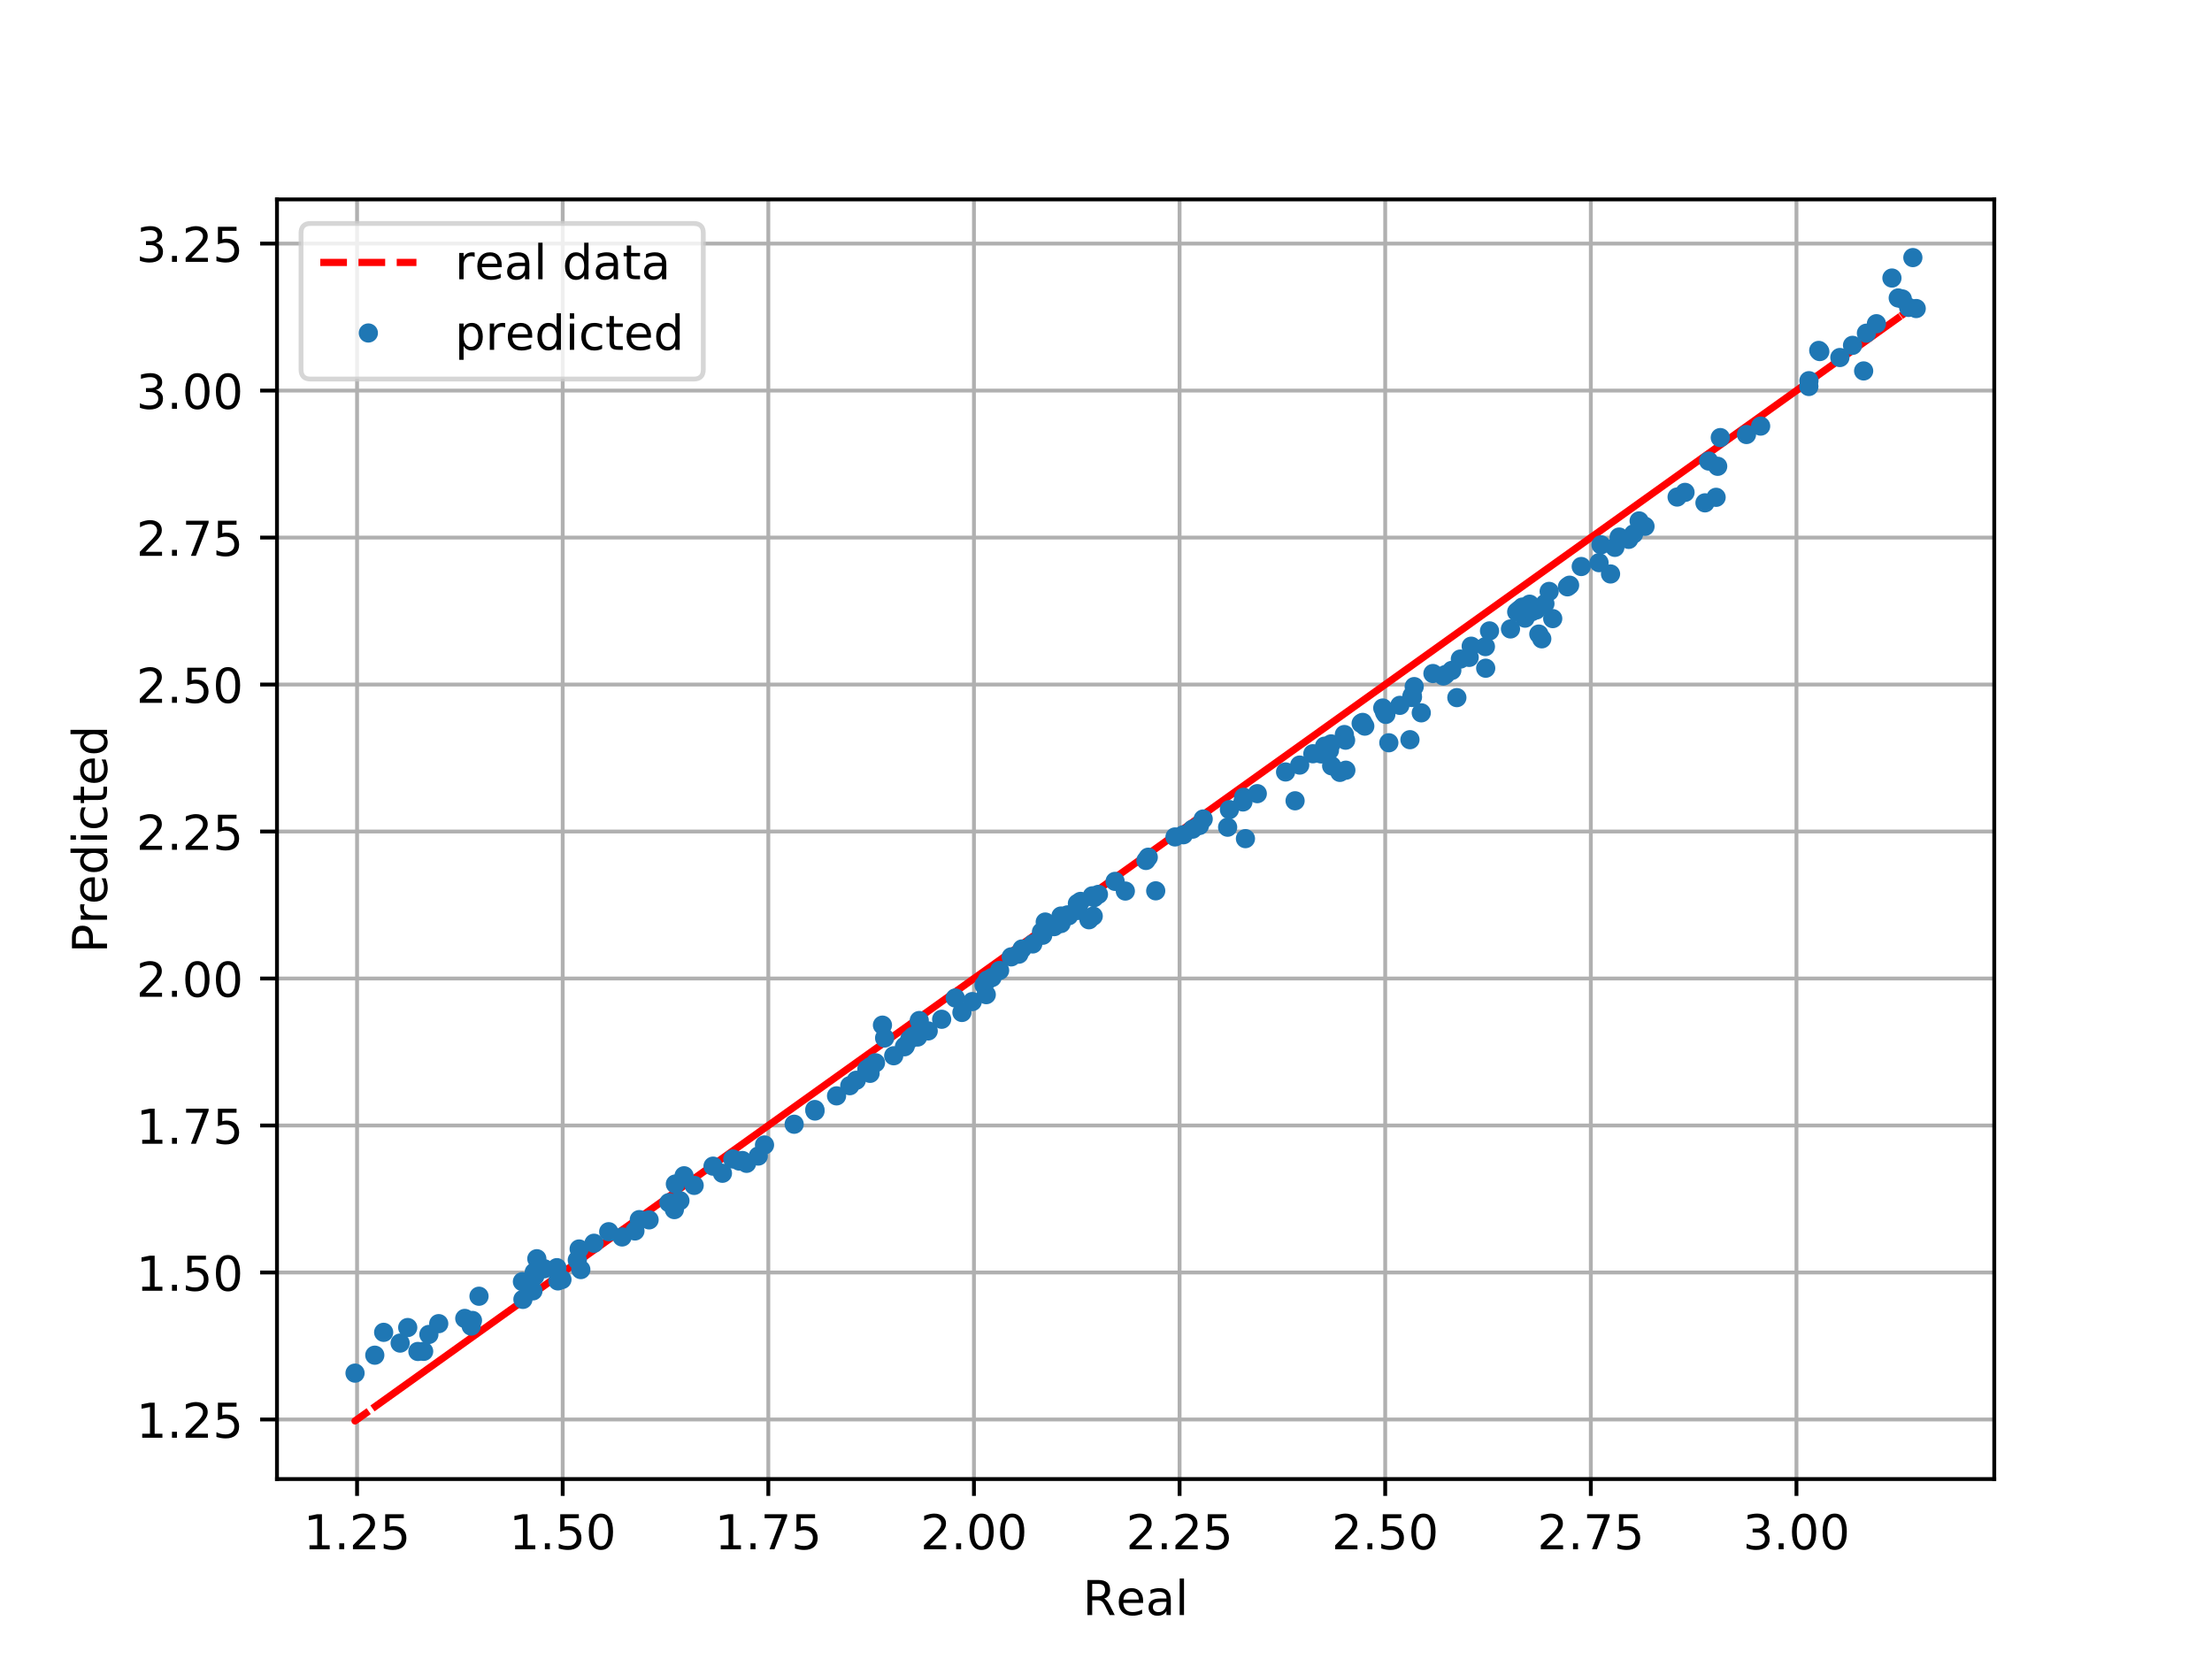 <?xml version="1.0" encoding="utf-8" standalone="no"?>
<!DOCTYPE svg PUBLIC "-//W3C//DTD SVG 1.1//EN"
  "http://www.w3.org/Graphics/SVG/1.1/DTD/svg11.dtd">
<!-- Created with matplotlib (http://matplotlib.org/) -->
<svg height="345pt" version="1.1" viewBox="0 0 460 345" width="460pt" xmlns="http://www.w3.org/2000/svg" xmlns:xlink="http://www.w3.org/1999/xlink">
 <defs>
  <style type="text/css">
*{stroke-linecap:butt;stroke-linejoin:round;}
  </style>
 </defs>
 <g id="figure_1">
  <g id="patch_1">
   <path d="M 0 345.6 
L 460.8 345.6 
L 460.8 0 
L 0 0 
z
" style="fill:#ffffff;"/>
  </g>
  <g id="axes_1">
   <g id="patch_2">
    <path d="M 57.6 307.584 
L 414.72 307.584 
L 414.72 41.472 
L 57.6 41.472 
z
" style="fill:#ffffff;"/>
   </g>
   <g id="matplotlib.axis_1">
    <g id="xtick_1">
     <g id="line2d_1">
      <path clip-path="url(#pe4571aba2c)" d="M 74.254 307.584 
L 74.254 41.472 
" style="fill:none;stroke:#b0b0b0;stroke-linecap:square;stroke-width:0.8;"/>
     </g>
     <g id="line2d_2">
      <defs>
       <path d="M 0 0 
L 0 3.5 
" id="m3b3dcfed5b" style="stroke:#000000;stroke-width:0.8;"/>
      </defs>
      <g>
       <use style="stroke:#000000;stroke-width:0.8;" x="74.254" xlink:href="#m3b3dcfed5b" y="307.584"/>
      </g>
     </g>
     <g id="text_1">
      <!-- 1.25 -->
      <defs>
       <path d="M 12.406 8.297 
L 28.516 8.297 
L 28.516 63.922 
L 10.984 60.406 
L 10.984 69.391 
L 28.422 72.906 
L 38.281 72.906 
L 38.281 8.297 
L 54.391 8.297 
L 54.391 0 
L 12.406 0 
z
" id="DejaVuSans-31"/>
       <path d="M 10.688 12.406 
L 21 12.406 
L 21 0 
L 10.688 0 
z
" id="DejaVuSans-2e"/>
       <path d="M 19.188 8.297 
L 53.609 8.297 
L 53.609 0 
L 7.328 0 
L 7.328 8.297 
Q 12.938 14.109 22.625 23.891 
Q 32.328 33.688 34.812 36.531 
Q 39.547 41.844 41.422 45.531 
Q 43.312 49.219 43.312 52.781 
Q 43.312 58.594 39.234 62.25 
Q 35.156 65.922 28.609 65.922 
Q 23.969 65.922 18.812 64.312 
Q 13.672 62.703 7.812 59.422 
L 7.812 69.391 
Q 13.766 71.781 18.938 73 
Q 24.125 74.219 28.422 74.219 
Q 39.75 74.219 46.484 68.547 
Q 53.219 62.891 53.219 53.422 
Q 53.219 48.922 51.531 44.891 
Q 49.859 40.875 45.406 35.406 
Q 44.188 33.984 37.641 27.219 
Q 31.109 20.453 19.188 8.297 
z
" id="DejaVuSans-32"/>
       <path d="M 10.797 72.906 
L 49.516 72.906 
L 49.516 64.594 
L 19.828 64.594 
L 19.828 46.734 
Q 21.969 47.469 24.109 47.828 
Q 26.266 48.188 28.422 48.188 
Q 40.625 48.188 47.75 41.5 
Q 54.891 34.812 54.891 23.391 
Q 54.891 11.625 47.562 5.094 
Q 40.234 -1.422 26.906 -1.422 
Q 22.312 -1.422 17.547 -0.641 
Q 12.797 0.141 7.719 1.703 
L 7.719 11.625 
Q 12.109 9.234 16.797 8.062 
Q 21.484 6.891 26.703 6.891 
Q 35.156 6.891 40.078 11.328 
Q 45.016 15.766 45.016 23.391 
Q 45.016 31 40.078 35.438 
Q 35.156 39.891 26.703 39.891 
Q 22.75 39.891 18.812 39.016 
Q 14.891 38.141 10.797 36.281 
z
" id="DejaVuSans-35"/>
      </defs>
      <g transform="translate(63.122 322.182)scale(0.1 -0.1)">
       <use xlink:href="#DejaVuSans-31"/>
       <use x="63.623" xlink:href="#DejaVuSans-2e"/>
       <use x="95.41" xlink:href="#DejaVuSans-32"/>
       <use x="159.033" xlink:href="#DejaVuSans-35"/>
      </g>
     </g>
    </g>
    <g id="xtick_2">
     <g id="line2d_3">
      <path clip-path="url(#pe4571aba2c)" d="M 117.016 307.584 
L 117.016 41.472 
" style="fill:none;stroke:#b0b0b0;stroke-linecap:square;stroke-width:0.8;"/>
     </g>
     <g id="line2d_4">
      <g>
       <use style="stroke:#000000;stroke-width:0.8;" x="117.016" xlink:href="#m3b3dcfed5b" y="307.584"/>
      </g>
     </g>
     <g id="text_2">
      <!-- 1.50 -->
      <defs>
       <path d="M 31.781 66.406 
Q 24.172 66.406 20.328 58.906 
Q 16.5 51.422 16.5 36.375 
Q 16.5 21.391 20.328 13.891 
Q 24.172 6.391 31.781 6.391 
Q 39.453 6.391 43.281 13.891 
Q 47.125 21.391 47.125 36.375 
Q 47.125 51.422 43.281 58.906 
Q 39.453 66.406 31.781 66.406 
z
M 31.781 74.219 
Q 44.047 74.219 50.516 64.516 
Q 56.984 54.828 56.984 36.375 
Q 56.984 17.969 50.516 8.266 
Q 44.047 -1.422 31.781 -1.422 
Q 19.531 -1.422 13.062 8.266 
Q 6.594 17.969 6.594 36.375 
Q 6.594 54.828 13.062 64.516 
Q 19.531 74.219 31.781 74.219 
z
" id="DejaVuSans-30"/>
      </defs>
      <g transform="translate(105.883 322.182)scale(0.1 -0.1)">
       <use xlink:href="#DejaVuSans-31"/>
       <use x="63.623" xlink:href="#DejaVuSans-2e"/>
       <use x="95.41" xlink:href="#DejaVuSans-35"/>
       <use x="159.033" xlink:href="#DejaVuSans-30"/>
      </g>
     </g>
    </g>
    <g id="xtick_3">
     <g id="line2d_5">
      <path clip-path="url(#pe4571aba2c)" d="M 159.778 307.584 
L 159.778 41.472 
" style="fill:none;stroke:#b0b0b0;stroke-linecap:square;stroke-width:0.8;"/>
     </g>
     <g id="line2d_6">
      <g>
       <use style="stroke:#000000;stroke-width:0.8;" x="159.778" xlink:href="#m3b3dcfed5b" y="307.584"/>
      </g>
     </g>
     <g id="text_3">
      <!-- 1.75 -->
      <defs>
       <path d="M 8.203 72.906 
L 55.078 72.906 
L 55.078 68.703 
L 28.609 0 
L 18.312 0 
L 43.219 64.594 
L 8.203 64.594 
z
" id="DejaVuSans-37"/>
      </defs>
      <g transform="translate(148.645 322.182)scale(0.1 -0.1)">
       <use xlink:href="#DejaVuSans-31"/>
       <use x="63.623" xlink:href="#DejaVuSans-2e"/>
       <use x="95.41" xlink:href="#DejaVuSans-37"/>
       <use x="159.033" xlink:href="#DejaVuSans-35"/>
      </g>
     </g>
    </g>
    <g id="xtick_4">
     <g id="line2d_7">
      <path clip-path="url(#pe4571aba2c)" d="M 202.539 307.584 
L 202.539 41.472 
" style="fill:none;stroke:#b0b0b0;stroke-linecap:square;stroke-width:0.8;"/>
     </g>
     <g id="line2d_8">
      <g>
       <use style="stroke:#000000;stroke-width:0.8;" x="202.539" xlink:href="#m3b3dcfed5b" y="307.584"/>
      </g>
     </g>
     <g id="text_4">
      <!-- 2.00 -->
      <g transform="translate(191.406 322.182)scale(0.1 -0.1)">
       <use xlink:href="#DejaVuSans-32"/>
       <use x="63.623" xlink:href="#DejaVuSans-2e"/>
       <use x="95.41" xlink:href="#DejaVuSans-30"/>
       <use x="159.033" xlink:href="#DejaVuSans-30"/>
      </g>
     </g>
    </g>
    <g id="xtick_5">
     <g id="line2d_9">
      <path clip-path="url(#pe4571aba2c)" d="M 245.301 307.584 
L 245.301 41.472 
" style="fill:none;stroke:#b0b0b0;stroke-linecap:square;stroke-width:0.8;"/>
     </g>
     <g id="line2d_10">
      <g>
       <use style="stroke:#000000;stroke-width:0.8;" x="245.301" xlink:href="#m3b3dcfed5b" y="307.584"/>
      </g>
     </g>
     <g id="text_5">
      <!-- 2.25 -->
      <g transform="translate(234.168 322.182)scale(0.1 -0.1)">
       <use xlink:href="#DejaVuSans-32"/>
       <use x="63.623" xlink:href="#DejaVuSans-2e"/>
       <use x="95.41" xlink:href="#DejaVuSans-32"/>
       <use x="159.033" xlink:href="#DejaVuSans-35"/>
      </g>
     </g>
    </g>
    <g id="xtick_6">
     <g id="line2d_11">
      <path clip-path="url(#pe4571aba2c)" d="M 288.063 307.584 
L 288.063 41.472 
" style="fill:none;stroke:#b0b0b0;stroke-linecap:square;stroke-width:0.8;"/>
     </g>
     <g id="line2d_12">
      <g>
       <use style="stroke:#000000;stroke-width:0.8;" x="288.063" xlink:href="#m3b3dcfed5b" y="307.584"/>
      </g>
     </g>
     <g id="text_6">
      <!-- 2.50 -->
      <g transform="translate(276.93 322.182)scale(0.1 -0.1)">
       <use xlink:href="#DejaVuSans-32"/>
       <use x="63.623" xlink:href="#DejaVuSans-2e"/>
       <use x="95.41" xlink:href="#DejaVuSans-35"/>
       <use x="159.033" xlink:href="#DejaVuSans-30"/>
      </g>
     </g>
    </g>
    <g id="xtick_7">
     <g id="line2d_13">
      <path clip-path="url(#pe4571aba2c)" d="M 330.824 307.584 
L 330.824 41.472 
" style="fill:none;stroke:#b0b0b0;stroke-linecap:square;stroke-width:0.8;"/>
     </g>
     <g id="line2d_14">
      <g>
       <use style="stroke:#000000;stroke-width:0.8;" x="330.824" xlink:href="#m3b3dcfed5b" y="307.584"/>
      </g>
     </g>
     <g id="text_7">
      <!-- 2.75 -->
      <g transform="translate(319.691 322.182)scale(0.1 -0.1)">
       <use xlink:href="#DejaVuSans-32"/>
       <use x="63.623" xlink:href="#DejaVuSans-2e"/>
       <use x="95.41" xlink:href="#DejaVuSans-37"/>
       <use x="159.033" xlink:href="#DejaVuSans-35"/>
      </g>
     </g>
    </g>
    <g id="xtick_8">
     <g id="line2d_15">
      <path clip-path="url(#pe4571aba2c)" d="M 373.586 307.584 
L 373.586 41.472 
" style="fill:none;stroke:#b0b0b0;stroke-linecap:square;stroke-width:0.8;"/>
     </g>
     <g id="line2d_16">
      <g>
       <use style="stroke:#000000;stroke-width:0.8;" x="373.586" xlink:href="#m3b3dcfed5b" y="307.584"/>
      </g>
     </g>
     <g id="text_8">
      <!-- 3.00 -->
      <defs>
       <path d="M 40.578 39.312 
Q 47.656 37.797 51.625 33 
Q 55.609 28.219 55.609 21.188 
Q 55.609 10.406 48.188 4.484 
Q 40.766 -1.422 27.094 -1.422 
Q 22.516 -1.422 17.656 -0.516 
Q 12.797 0.391 7.625 2.203 
L 7.625 11.719 
Q 11.719 9.328 16.594 8.109 
Q 21.484 6.891 26.812 6.891 
Q 36.078 6.891 40.938 10.547 
Q 45.797 14.203 45.797 21.188 
Q 45.797 27.641 41.281 31.266 
Q 36.766 34.906 28.719 34.906 
L 20.219 34.906 
L 20.219 43.016 
L 29.109 43.016 
Q 36.375 43.016 40.234 45.922 
Q 44.094 48.828 44.094 54.297 
Q 44.094 59.906 40.109 62.906 
Q 36.141 65.922 28.719 65.922 
Q 24.656 65.922 20.016 65.031 
Q 15.375 64.156 9.812 62.312 
L 9.812 71.094 
Q 15.438 72.656 20.344 73.438 
Q 25.25 74.219 29.594 74.219 
Q 40.828 74.219 47.359 69.109 
Q 53.906 64.016 53.906 55.328 
Q 53.906 49.266 50.438 45.094 
Q 46.969 40.922 40.578 39.312 
z
" id="DejaVuSans-33"/>
      </defs>
      <g transform="translate(362.453 322.182)scale(0.1 -0.1)">
       <use xlink:href="#DejaVuSans-33"/>
       <use x="63.623" xlink:href="#DejaVuSans-2e"/>
       <use x="95.41" xlink:href="#DejaVuSans-30"/>
       <use x="159.033" xlink:href="#DejaVuSans-30"/>
      </g>
     </g>
    </g>
    <g id="text_9">
     <!-- Real -->
     <defs>
      <path d="M 44.391 34.188 
Q 47.562 33.109 50.562 29.594 
Q 53.562 26.078 56.594 19.922 
L 66.609 0 
L 56 0 
L 46.688 18.703 
Q 43.062 26.031 39.672 28.422 
Q 36.281 30.812 30.422 30.812 
L 19.672 30.812 
L 19.672 0 
L 9.812 0 
L 9.812 72.906 
L 32.078 72.906 
Q 44.578 72.906 50.734 67.672 
Q 56.891 62.453 56.891 51.906 
Q 56.891 45.016 53.688 40.469 
Q 50.484 35.938 44.391 34.188 
z
M 19.672 64.797 
L 19.672 38.922 
L 32.078 38.922 
Q 39.203 38.922 42.844 42.219 
Q 46.484 45.516 46.484 51.906 
Q 46.484 58.297 42.844 61.547 
Q 39.203 64.797 32.078 64.797 
z
" id="DejaVuSans-52"/>
      <path d="M 56.203 29.594 
L 56.203 25.203 
L 14.891 25.203 
Q 15.484 15.922 20.484 11.062 
Q 25.484 6.203 34.422 6.203 
Q 39.594 6.203 44.453 7.469 
Q 49.312 8.734 54.109 11.281 
L 54.109 2.781 
Q 49.266 0.734 44.188 -0.344 
Q 39.109 -1.422 33.891 -1.422 
Q 20.797 -1.422 13.156 6.188 
Q 5.516 13.812 5.516 26.812 
Q 5.516 40.234 12.766 48.109 
Q 20.016 56 32.328 56 
Q 43.359 56 49.781 48.891 
Q 56.203 41.797 56.203 29.594 
z
M 47.219 32.234 
Q 47.125 39.594 43.094 43.984 
Q 39.062 48.391 32.422 48.391 
Q 24.906 48.391 20.391 44.141 
Q 15.875 39.891 15.188 32.172 
z
" id="DejaVuSans-65"/>
      <path d="M 34.281 27.484 
Q 23.391 27.484 19.188 25 
Q 14.984 22.516 14.984 16.5 
Q 14.984 11.719 18.141 8.906 
Q 21.297 6.109 26.703 6.109 
Q 34.188 6.109 38.703 11.406 
Q 43.219 16.703 43.219 25.484 
L 43.219 27.484 
z
M 52.203 31.203 
L 52.203 0 
L 43.219 0 
L 43.219 8.297 
Q 40.141 3.328 35.547 0.953 
Q 30.953 -1.422 24.312 -1.422 
Q 15.922 -1.422 10.953 3.297 
Q 6 8.016 6 15.922 
Q 6 25.141 12.172 29.828 
Q 18.359 34.516 30.609 34.516 
L 43.219 34.516 
L 43.219 35.406 
Q 43.219 41.609 39.141 45 
Q 35.062 48.391 27.688 48.391 
Q 23 48.391 18.547 47.266 
Q 14.109 46.141 10.016 43.891 
L 10.016 52.203 
Q 14.938 54.109 19.578 55.047 
Q 24.219 56 28.609 56 
Q 40.484 56 46.344 49.844 
Q 52.203 43.703 52.203 31.203 
z
" id="DejaVuSans-61"/>
      <path d="M 9.422 75.984 
L 18.406 75.984 
L 18.406 0 
L 9.422 0 
z
" id="DejaVuSans-6c"/>
     </defs>
     <g transform="translate(225.159 335.861)scale(0.1 -0.1)">
      <use xlink:href="#DejaVuSans-52"/>
      <use x="69.42" xlink:href="#DejaVuSans-65"/>
      <use x="130.943" xlink:href="#DejaVuSans-61"/>
      <use x="192.223" xlink:href="#DejaVuSans-6c"/>
     </g>
    </g>
   </g>
   <g id="matplotlib.axis_2">
    <g id="ytick_1">
     <g id="line2d_17">
      <path clip-path="url(#pe4571aba2c)" d="M 57.6 295.187 
L 414.72 295.187 
" style="fill:none;stroke:#b0b0b0;stroke-linecap:square;stroke-width:0.8;"/>
     </g>
     <g id="line2d_18">
      <defs>
       <path d="M 0 0 
L -3.5 0 
" id="m10f43bca03" style="stroke:#000000;stroke-width:0.8;"/>
      </defs>
      <g>
       <use style="stroke:#000000;stroke-width:0.8;" x="57.6" xlink:href="#m10f43bca03" y="295.187"/>
      </g>
     </g>
     <g id="text_10">
      <!-- 1.25 -->
      <g transform="translate(28.334 298.986)scale(0.1 -0.1)">
       <use xlink:href="#DejaVuSans-31"/>
       <use x="63.623" xlink:href="#DejaVuSans-2e"/>
       <use x="95.41" xlink:href="#DejaVuSans-32"/>
       <use x="159.033" xlink:href="#DejaVuSans-35"/>
      </g>
     </g>
    </g>
    <g id="ytick_2">
     <g id="line2d_19">
      <path clip-path="url(#pe4571aba2c)" d="M 57.6 264.62 
L 414.72 264.62 
" style="fill:none;stroke:#b0b0b0;stroke-linecap:square;stroke-width:0.8;"/>
     </g>
     <g id="line2d_20">
      <g>
       <use style="stroke:#000000;stroke-width:0.8;" x="57.6" xlink:href="#m10f43bca03" y="264.62"/>
      </g>
     </g>
     <g id="text_11">
      <!-- 1.50 -->
      <g transform="translate(28.334 268.419)scale(0.1 -0.1)">
       <use xlink:href="#DejaVuSans-31"/>
       <use x="63.623" xlink:href="#DejaVuSans-2e"/>
       <use x="95.41" xlink:href="#DejaVuSans-35"/>
       <use x="159.033" xlink:href="#DejaVuSans-30"/>
      </g>
     </g>
    </g>
    <g id="ytick_3">
     <g id="line2d_21">
      <path clip-path="url(#pe4571aba2c)" d="M 57.6 234.054 
L 414.72 234.054 
" style="fill:none;stroke:#b0b0b0;stroke-linecap:square;stroke-width:0.8;"/>
     </g>
     <g id="line2d_22">
      <g>
       <use style="stroke:#000000;stroke-width:0.8;" x="57.6" xlink:href="#m10f43bca03" y="234.054"/>
      </g>
     </g>
     <g id="text_12">
      <!-- 1.75 -->
      <g transform="translate(28.334 237.853)scale(0.1 -0.1)">
       <use xlink:href="#DejaVuSans-31"/>
       <use x="63.623" xlink:href="#DejaVuSans-2e"/>
       <use x="95.41" xlink:href="#DejaVuSans-37"/>
       <use x="159.033" xlink:href="#DejaVuSans-35"/>
      </g>
     </g>
    </g>
    <g id="ytick_4">
     <g id="line2d_23">
      <path clip-path="url(#pe4571aba2c)" d="M 57.6 203.487 
L 414.72 203.487 
" style="fill:none;stroke:#b0b0b0;stroke-linecap:square;stroke-width:0.8;"/>
     </g>
     <g id="line2d_24">
      <g>
       <use style="stroke:#000000;stroke-width:0.8;" x="57.6" xlink:href="#m10f43bca03" y="203.487"/>
      </g>
     </g>
     <g id="text_13">
      <!-- 2.00 -->
      <g transform="translate(28.334 207.286)scale(0.1 -0.1)">
       <use xlink:href="#DejaVuSans-32"/>
       <use x="63.623" xlink:href="#DejaVuSans-2e"/>
       <use x="95.41" xlink:href="#DejaVuSans-30"/>
       <use x="159.033" xlink:href="#DejaVuSans-30"/>
      </g>
     </g>
    </g>
    <g id="ytick_5">
     <g id="line2d_25">
      <path clip-path="url(#pe4571aba2c)" d="M 57.6 172.921 
L 414.72 172.921 
" style="fill:none;stroke:#b0b0b0;stroke-linecap:square;stroke-width:0.8;"/>
     </g>
     <g id="line2d_26">
      <g>
       <use style="stroke:#000000;stroke-width:0.8;" x="57.6" xlink:href="#m10f43bca03" y="172.921"/>
      </g>
     </g>
     <g id="text_14">
      <!-- 2.25 -->
      <g transform="translate(28.334 176.72)scale(0.1 -0.1)">
       <use xlink:href="#DejaVuSans-32"/>
       <use x="63.623" xlink:href="#DejaVuSans-2e"/>
       <use x="95.41" xlink:href="#DejaVuSans-32"/>
       <use x="159.033" xlink:href="#DejaVuSans-35"/>
      </g>
     </g>
    </g>
    <g id="ytick_6">
     <g id="line2d_27">
      <path clip-path="url(#pe4571aba2c)" d="M 57.6 142.354 
L 414.72 142.354 
" style="fill:none;stroke:#b0b0b0;stroke-linecap:square;stroke-width:0.8;"/>
     </g>
     <g id="line2d_28">
      <g>
       <use style="stroke:#000000;stroke-width:0.8;" x="57.6" xlink:href="#m10f43bca03" y="142.354"/>
      </g>
     </g>
     <g id="text_15">
      <!-- 2.50 -->
      <g transform="translate(28.334 146.153)scale(0.1 -0.1)">
       <use xlink:href="#DejaVuSans-32"/>
       <use x="63.623" xlink:href="#DejaVuSans-2e"/>
       <use x="95.41" xlink:href="#DejaVuSans-35"/>
       <use x="159.033" xlink:href="#DejaVuSans-30"/>
      </g>
     </g>
    </g>
    <g id="ytick_7">
     <g id="line2d_29">
      <path clip-path="url(#pe4571aba2c)" d="M 57.6 111.788 
L 414.72 111.788 
" style="fill:none;stroke:#b0b0b0;stroke-linecap:square;stroke-width:0.8;"/>
     </g>
     <g id="line2d_30">
      <g>
       <use style="stroke:#000000;stroke-width:0.8;" x="57.6" xlink:href="#m10f43bca03" y="111.788"/>
      </g>
     </g>
     <g id="text_16">
      <!-- 2.75 -->
      <g transform="translate(28.334 115.587)scale(0.1 -0.1)">
       <use xlink:href="#DejaVuSans-32"/>
       <use x="63.623" xlink:href="#DejaVuSans-2e"/>
       <use x="95.41" xlink:href="#DejaVuSans-37"/>
       <use x="159.033" xlink:href="#DejaVuSans-35"/>
      </g>
     </g>
    </g>
    <g id="ytick_8">
     <g id="line2d_31">
      <path clip-path="url(#pe4571aba2c)" d="M 57.6 81.221 
L 414.72 81.221 
" style="fill:none;stroke:#b0b0b0;stroke-linecap:square;stroke-width:0.8;"/>
     </g>
     <g id="line2d_32">
      <g>
       <use style="stroke:#000000;stroke-width:0.8;" x="57.6" xlink:href="#m10f43bca03" y="81.221"/>
      </g>
     </g>
     <g id="text_17">
      <!-- 3.00 -->
      <g transform="translate(28.334 85.02)scale(0.1 -0.1)">
       <use xlink:href="#DejaVuSans-33"/>
       <use x="63.623" xlink:href="#DejaVuSans-2e"/>
       <use x="95.41" xlink:href="#DejaVuSans-30"/>
       <use x="159.033" xlink:href="#DejaVuSans-30"/>
      </g>
     </g>
    </g>
    <g id="ytick_9">
     <g id="line2d_33">
      <path clip-path="url(#pe4571aba2c)" d="M 57.6 50.654 
L 414.72 50.654 
" style="fill:none;stroke:#b0b0b0;stroke-linecap:square;stroke-width:0.8;"/>
     </g>
     <g id="line2d_34">
      <g>
       <use style="stroke:#000000;stroke-width:0.8;" x="57.6" xlink:href="#m10f43bca03" y="50.654"/>
      </g>
     </g>
     <g id="text_18">
      <!-- 3.25 -->
      <g transform="translate(28.334 54.454)scale(0.1 -0.1)">
       <use xlink:href="#DejaVuSans-33"/>
       <use x="63.623" xlink:href="#DejaVuSans-2e"/>
       <use x="95.41" xlink:href="#DejaVuSans-32"/>
       <use x="159.033" xlink:href="#DejaVuSans-35"/>
      </g>
     </g>
    </g>
    <g id="text_19">
     <!-- Predicted -->
     <defs>
      <path d="M 19.672 64.797 
L 19.672 37.406 
L 32.078 37.406 
Q 38.969 37.406 42.719 40.969 
Q 46.484 44.531 46.484 51.125 
Q 46.484 57.672 42.719 61.234 
Q 38.969 64.797 32.078 64.797 
z
M 9.812 72.906 
L 32.078 72.906 
Q 44.344 72.906 50.609 67.359 
Q 56.891 61.812 56.891 51.125 
Q 56.891 40.328 50.609 34.812 
Q 44.344 29.297 32.078 29.297 
L 19.672 29.297 
L 19.672 0 
L 9.812 0 
z
" id="DejaVuSans-50"/>
      <path d="M 41.109 46.297 
Q 39.594 47.172 37.812 47.578 
Q 36.031 48 33.891 48 
Q 26.266 48 22.188 43.047 
Q 18.109 38.094 18.109 28.812 
L 18.109 0 
L 9.078 0 
L 9.078 54.688 
L 18.109 54.688 
L 18.109 46.188 
Q 20.953 51.172 25.484 53.578 
Q 30.031 56 36.531 56 
Q 37.453 56 38.578 55.875 
Q 39.703 55.766 41.062 55.516 
z
" id="DejaVuSans-72"/>
      <path d="M 45.406 46.391 
L 45.406 75.984 
L 54.391 75.984 
L 54.391 0 
L 45.406 0 
L 45.406 8.203 
Q 42.578 3.328 38.25 0.953 
Q 33.938 -1.422 27.875 -1.422 
Q 17.969 -1.422 11.734 6.484 
Q 5.516 14.406 5.516 27.297 
Q 5.516 40.188 11.734 48.094 
Q 17.969 56 27.875 56 
Q 33.938 56 38.25 53.625 
Q 42.578 51.266 45.406 46.391 
z
M 14.797 27.297 
Q 14.797 17.391 18.875 11.75 
Q 22.953 6.109 30.078 6.109 
Q 37.203 6.109 41.297 11.75 
Q 45.406 17.391 45.406 27.297 
Q 45.406 37.203 41.297 42.844 
Q 37.203 48.484 30.078 48.484 
Q 22.953 48.484 18.875 42.844 
Q 14.797 37.203 14.797 27.297 
z
" id="DejaVuSans-64"/>
      <path d="M 9.422 54.688 
L 18.406 54.688 
L 18.406 0 
L 9.422 0 
z
M 9.422 75.984 
L 18.406 75.984 
L 18.406 64.594 
L 9.422 64.594 
z
" id="DejaVuSans-69"/>
      <path d="M 48.781 52.594 
L 48.781 44.188 
Q 44.969 46.297 41.141 47.344 
Q 37.312 48.391 33.406 48.391 
Q 24.656 48.391 19.812 42.844 
Q 14.984 37.312 14.984 27.297 
Q 14.984 17.281 19.812 11.734 
Q 24.656 6.203 33.406 6.203 
Q 37.312 6.203 41.141 7.25 
Q 44.969 8.297 48.781 10.406 
L 48.781 2.094 
Q 45.016 0.344 40.984 -0.531 
Q 36.969 -1.422 32.422 -1.422 
Q 20.062 -1.422 12.781 6.344 
Q 5.516 14.109 5.516 27.297 
Q 5.516 40.672 12.859 48.328 
Q 20.219 56 33.016 56 
Q 37.156 56 41.109 55.141 
Q 45.062 54.297 48.781 52.594 
z
" id="DejaVuSans-63"/>
      <path d="M 18.312 70.219 
L 18.312 54.688 
L 36.812 54.688 
L 36.812 47.703 
L 18.312 47.703 
L 18.312 18.016 
Q 18.312 11.328 20.141 9.422 
Q 21.969 7.516 27.594 7.516 
L 36.812 7.516 
L 36.812 0 
L 27.594 0 
Q 17.188 0 13.234 3.875 
Q 9.281 7.766 9.281 18.016 
L 9.281 47.703 
L 2.688 47.703 
L 2.688 54.688 
L 9.281 54.688 
L 9.281 70.219 
z
" id="DejaVuSans-74"/>
     </defs>
     <g transform="translate(22.255 198.196)rotate(-90)scale(0.1 -0.1)">
      <use xlink:href="#DejaVuSans-50"/>
      <use x="60.287" xlink:href="#DejaVuSans-72"/>
      <use x="101.369" xlink:href="#DejaVuSans-65"/>
      <use x="162.893" xlink:href="#DejaVuSans-64"/>
      <use x="226.369" xlink:href="#DejaVuSans-69"/>
      <use x="254.152" xlink:href="#DejaVuSans-63"/>
      <use x="309.133" xlink:href="#DejaVuSans-74"/>
      <use x="348.342" xlink:href="#DejaVuSans-65"/>
      <use x="409.865" xlink:href="#DejaVuSans-64"/>
     </g>
    </g>
   </g>
   <g id="line2d_35">
    <path clip-path="url(#pe4571aba2c)" d="M 276.929 150.312 
L 308.962 127.415 
L 308.962 127.415 
L 308.962 127.415 
L 110.828 269.044 
L 210.288 197.949 
L 210.288 197.949 
L 382.614 74.768 
L 382.614 74.768 
L 382.614 74.768 
L 84.789 287.656 
L 356.876 93.165 
L 356.876 93.165 
L 385.245 72.887 
L 357.746 92.543 
L 357.746 92.543 
L 116.021 265.332 
L 193.027 210.286 
L 193.027 210.286 
L 390.215 69.334 
L 219.222 191.562 
L 219.222 191.562 
L 111.096 268.852 
L 111.096 268.852 
L 111.096 268.852 
L 320.622 119.08 
L 154.38 237.912 
L 154.38 237.912 
L 79.785 291.233 
L 79.785 291.233 
L 79.785 291.233 
L 398.487 63.421 
L 98.251 278.034 
L 98.251 278.034 
L 77.941 292.552 
L 77.941 292.552 
L 77.941 292.552 
L 320.011 119.517 
L 150.235 240.875 
L 150.235 240.875 
L 73.833 295.488 
L 73.833 295.488 
L 73.833 295.488 
L 340.865 104.61 
L 190.826 211.86 
" style="fill:none;stroke:#ff0000;stroke-dasharray:5.55,2.4;stroke-dashoffset:0;stroke-width:1.5;"/>
   </g>
   <g id="line2d_36">
    <defs>
     <path d="M 0 1.5 
C 0.398 1.5 0.779 1.342 1.061 1.061 
C 1.342 0.779 1.5 0.398 1.5 0 
C 1.5 -0.398 1.342 -0.779 1.061 -1.061 
C 0.779 -1.342 0.398 -1.5 0 -1.5 
C -0.398 -1.5 -0.779 -1.342 -1.061 -1.061 
C -1.342 -0.779 -1.5 -0.398 -1.5 0 
C -1.5 0.398 -1.342 0.779 -1.061 1.061 
C -0.779 1.342 -0.398 1.5 0 1.5 
z
" id="mf64f2bb0f8" style="stroke:#1f77b4;"/>
    </defs>
    <g clip-path="url(#pe4571aba2c)">
     <use style="fill:#1f77b4;stroke:#1f77b4;" x="276.929" xlink:href="#mf64f2bb0f8" y="159.265"/>
     <use style="fill:#1f77b4;stroke:#1f77b4;" x="308.962" xlink:href="#mf64f2bb0f8" y="138.959"/>
     <use style="fill:#1f77b4;stroke:#1f77b4;" x="110.828" xlink:href="#mf64f2bb0f8" y="268.447"/>
     <use style="fill:#1f77b4;stroke:#1f77b4;" x="210.288" xlink:href="#mf64f2bb0f8" y="198.987"/>
     <use style="fill:#1f77b4;stroke:#1f77b4;" x="339.72" xlink:href="#mf64f2bb0f8" y="111.032"/>
     <use style="fill:#1f77b4;stroke:#1f77b4;" x="274.747" xlink:href="#mf64f2bb0f8" y="156.786"/>
     <use style="fill:#1f77b4;stroke:#1f77b4;" x="348.769" xlink:href="#mf64f2bb0f8" y="103.363"/>
     <use style="fill:#1f77b4;stroke:#1f77b4;" x="354.559" xlink:href="#mf64f2bb0f8" y="104.571"/>
     <use style="fill:#1f77b4;stroke:#1f77b4;" x="382.614" xlink:href="#mf64f2bb0f8" y="74.349"/>
     <use style="fill:#1f77b4;stroke:#1f77b4;" x="153.728" xlink:href="#mf64f2bb0f8" y="241.446"/>
     <use style="fill:#1f77b4;stroke:#1f77b4;" x="155.261" xlink:href="#mf64f2bb0f8" y="241.923"/>
     <use style="fill:#1f77b4;stroke:#1f77b4;" x="116.86" xlink:href="#mf64f2bb0f8" y="266.088"/>
     <use style="fill:#1f77b4;stroke:#1f77b4;" x="269.321" xlink:href="#mf64f2bb0f8" y="166.53"/>
     <use style="fill:#1f77b4;stroke:#1f77b4;" x="183.961" xlink:href="#mf64f2bb0f8" y="215.857"/>
     <use style="fill:#1f77b4;stroke:#1f77b4;" x="355.337" xlink:href="#mf64f2bb0f8" y="95.88"/>
     <use style="fill:#1f77b4;stroke:#1f77b4;" x="288.814" xlink:href="#mf64f2bb0f8" y="154.463"/>
     <use style="fill:#1f77b4;stroke:#1f77b4;" x="376.163" xlink:href="#mf64f2bb0f8" y="80.375"/>
     <use style="fill:#1f77b4;stroke:#1f77b4;" x="189.187" xlink:href="#mf64f2bb0f8" y="216.125"/>
     <use style="fill:#1f77b4;stroke:#1f77b4;" x="321.277" xlink:href="#mf64f2bb0f8" y="125.546"/>
     <use style="fill:#1f77b4;stroke:#1f77b4;" x="134.982" xlink:href="#mf64f2bb0f8" y="253.682"/>
     <use style="fill:#1f77b4;stroke:#1f77b4;" x="212.538" xlink:href="#mf64f2bb0f8" y="197.339"/>
     <use style="fill:#1f77b4;stroke:#1f77b4;" x="231.895" xlink:href="#mf64f2bb0f8" y="183.289"/>
     <use style="fill:#1f77b4;stroke:#1f77b4;" x="305.945" xlink:href="#mf64f2bb0f8" y="134.381"/>
     <use style="fill:#1f77b4;stroke:#1f77b4;" x="248.012" xlink:href="#mf64f2bb0f8" y="172.431"/>
     <use style="fill:#1f77b4;stroke:#1f77b4;" x="278.634" xlink:href="#mf64f2bb0f8" y="160.623"/>
     <use style="fill:#1f77b4;stroke:#1f77b4;" x="111.217" xlink:href="#mf64f2bb0f8" y="265.374"/>
     <use style="fill:#1f77b4;stroke:#1f77b4;" x="132.038" xlink:href="#mf64f2bb0f8" y="255.987"/>
     <use style="fill:#1f77b4;stroke:#1f77b4;" x="363.195" xlink:href="#mf64f2bb0f8" y="90.358"/>
     <use style="fill:#1f77b4;stroke:#1f77b4;" x="293.584" xlink:href="#mf64f2bb0f8" y="145.045"/>
     <use style="fill:#1f77b4;stroke:#1f77b4;" x="293.738" xlink:href="#mf64f2bb0f8" y="144.94"/>
     <use style="fill:#1f77b4;stroke:#1f77b4;" x="273.016" xlink:href="#mf64f2bb0f8" y="156.746"/>
     <use style="fill:#1f77b4;stroke:#1f77b4;" x="220.638" xlink:href="#mf64f2bb0f8" y="190.494"/>
     <use style="fill:#1f77b4;stroke:#1f77b4;" x="84.789" xlink:href="#mf64f2bb0f8" y="276.071"/>
     <use style="fill:#1f77b4;stroke:#1f77b4;" x="88.102" xlink:href="#mf64f2bb0f8" y="281.023"/>
     <use style="fill:#1f77b4;stroke:#1f77b4;" x="309.755" xlink:href="#mf64f2bb0f8" y="131.201"/>
     <use style="fill:#1f77b4;stroke:#1f77b4;" x="214.771" xlink:href="#mf64f2bb0f8" y="196.297"/>
     <use style="fill:#1f77b4;stroke:#1f77b4;" x="305.528" xlink:href="#mf64f2bb0f8" y="136.708"/>
     <use style="fill:#1f77b4;stroke:#1f77b4;" x="115.813" xlink:href="#mf64f2bb0f8" y="263.617"/>
     <use style="fill:#1f77b4;stroke:#1f77b4;" x="261.461" xlink:href="#mf64f2bb0f8" y="165.046"/>
     <use style="fill:#1f77b4;stroke:#1f77b4;" x="180.941" xlink:href="#mf64f2bb0f8" y="223.209"/>
     <use style="fill:#1f77b4;stroke:#1f77b4;" x="99.612" xlink:href="#mf64f2bb0f8" y="269.56"/>
     <use style="fill:#1f77b4;stroke:#1f77b4;" x="140.24" xlink:href="#mf64f2bb0f8" y="251.546"/>
     <use style="fill:#1f77b4;stroke:#1f77b4;" x="222.235" xlink:href="#mf64f2bb0f8" y="190.443"/>
     <use style="fill:#1f77b4;stroke:#1f77b4;" x="249.436" xlink:href="#mf64f2bb0f8" y="171.664"/>
     <use style="fill:#1f77b4;stroke:#1f77b4;" x="378.22" xlink:href="#mf64f2bb0f8" y="72.871"/>
     <use style="fill:#1f77b4;stroke:#1f77b4;" x="123.527" xlink:href="#mf64f2bb0f8" y="258.542"/>
     <use style="fill:#1f77b4;stroke:#1f77b4;" x="283.376" xlink:href="#mf64f2bb0f8" y="150.228"/>
     <use style="fill:#1f77b4;stroke:#1f77b4;" x="178.072" xlink:href="#mf64f2bb0f8" y="224.647"/>
     <use style="fill:#1f77b4;stroke:#1f77b4;" x="129.368" xlink:href="#mf64f2bb0f8" y="257.234"/>
     <use style="fill:#1f77b4;stroke:#1f77b4;" x="188.274" xlink:href="#mf64f2bb0f8" y="217.496"/>
     <use style="fill:#1f77b4;stroke:#1f77b4;" x="227.343" xlink:href="#mf64f2bb0f8" y="190.515"/>
     <use style="fill:#1f77b4;stroke:#1f77b4;" x="283.061" xlink:href="#mf64f2bb0f8" y="150.434"/>
     <use style="fill:#1f77b4;stroke:#1f77b4;" x="207.876" xlink:href="#mf64f2bb0f8" y="201.805"/>
     <use style="fill:#1f77b4;stroke:#1f77b4;" x="356.876" xlink:href="#mf64f2bb0f8" y="103.421"/>
     <use style="fill:#1f77b4;stroke:#1f77b4;" x="385.245" xlink:href="#mf64f2bb0f8" y="71.819"/>
     <use style="fill:#1f77b4;stroke:#1f77b4;" x="357.746" xlink:href="#mf64f2bb0f8" y="91"/>
     <use style="fill:#1f77b4;stroke:#1f77b4;" x="116.021" xlink:href="#mf64f2bb0f8" y="266.375"/>
     <use style="fill:#1f77b4;stroke:#1f77b4;" x="216.846" xlink:href="#mf64f2bb0f8" y="194.49"/>
     <use style="fill:#1f77b4;stroke:#1f77b4;" x="258.618" xlink:href="#mf64f2bb0f8" y="165.793"/>
     <use style="fill:#1f77b4;stroke:#1f77b4;" x="195.824" xlink:href="#mf64f2bb0f8" y="211.964"/>
     <use style="fill:#1f77b4;stroke:#1f77b4;" x="158.986" xlink:href="#mf64f2bb0f8" y="238.101"/>
     <use style="fill:#1f77b4;stroke:#1f77b4;" x="357.204" xlink:href="#mf64f2bb0f8" y="96.972"/>
     <use style="fill:#1f77b4;stroke:#1f77b4;" x="244.352" xlink:href="#mf64f2bb0f8" y="174.048"/>
     <use style="fill:#1f77b4;stroke:#1f77b4;" x="193.027" xlink:href="#mf64f2bb0f8" y="214.389"/>
     <use style="fill:#1f77b4;stroke:#1f77b4;" x="390.215" xlink:href="#mf64f2bb0f8" y="67.32"/>
     <use style="fill:#1f77b4;stroke:#1f77b4;" x="279.826" xlink:href="#mf64f2bb0f8" y="153.926"/>
     <use style="fill:#1f77b4;stroke:#1f77b4;" x="219.222" xlink:href="#mf64f2bb0f8" y="192.701"/>
     <use style="fill:#1f77b4;stroke:#1f77b4;" x="111.096" xlink:href="#mf64f2bb0f8" y="264.573"/>
     <use style="fill:#1f77b4;stroke:#1f77b4;" x="318.097" xlink:href="#mf64f2bb0f8" y="125.645"/>
     <use style="fill:#1f77b4;stroke:#1f77b4;" x="255.296" xlink:href="#mf64f2bb0f8" y="172.023"/>
     <use style="fill:#1f77b4;stroke:#1f77b4;" x="320.622" xlink:href="#mf64f2bb0f8" y="132.849"/>
     <use style="fill:#1f77b4;stroke:#1f77b4;" x="204.628" xlink:href="#mf64f2bb0f8" y="204.837"/>
     <use style="fill:#1f77b4;stroke:#1f77b4;" x="169.45" xlink:href="#mf64f2bb0f8" y="230.733"/>
     <use style="fill:#1f77b4;stroke:#1f77b4;" x="139.107" xlink:href="#mf64f2bb0f8" y="250.096"/>
     <use style="fill:#1f77b4;stroke:#1f77b4;" x="224.053" xlink:href="#mf64f2bb0f8" y="187.887"/>
     <use style="fill:#1f77b4;stroke:#1f77b4;" x="154.38" xlink:href="#mf64f2bb0f8" y="241.334"/>
     <use style="fill:#1f77b4;stroke:#1f77b4;" x="79.785" xlink:href="#mf64f2bb0f8" y="277.068"/>
     <use style="fill:#1f77b4;stroke:#1f77b4;" x="234.02" xlink:href="#mf64f2bb0f8" y="185.299"/>
     <use style="fill:#1f77b4;stroke:#1f77b4;" x="387.557" xlink:href="#mf64f2bb0f8" y="77.138"/>
     <use style="fill:#1f77b4;stroke:#1f77b4;" x="308.901" xlink:href="#mf64f2bb0f8" y="134.468"/>
     <use style="fill:#1f77b4;stroke:#1f77b4;" x="317.143" xlink:href="#mf64f2bb0f8" y="128.546"/>
     <use style="fill:#1f77b4;stroke:#1f77b4;" x="220.647" xlink:href="#mf64f2bb0f8" y="192.054"/>
     <use style="fill:#1f77b4;stroke:#1f77b4;" x="185.851" xlink:href="#mf64f2bb0f8" y="219.552"/>
     <use style="fill:#1f77b4;stroke:#1f77b4;" x="279.569" xlink:href="#mf64f2bb0f8" y="152.754"/>
     <use style="fill:#1f77b4;stroke:#1f77b4;" x="202.189" xlink:href="#mf64f2bb0f8" y="208.286"/>
     <use style="fill:#1f77b4;stroke:#1f77b4;" x="316.601" xlink:href="#mf64f2bb0f8" y="126.249"/>
     <use style="fill:#1f77b4;stroke:#1f77b4;" x="246.096" xlink:href="#mf64f2bb0f8" y="173.592"/>
     <use style="fill:#1f77b4;stroke:#1f77b4;" x="301.913" xlink:href="#mf64f2bb0f8" y="139.416"/>
     <use style="fill:#1f77b4;stroke:#1f77b4;" x="397.792" xlink:href="#mf64f2bb0f8" y="53.568"/>
     <use style="fill:#1f77b4;stroke:#1f77b4;" x="224.228" xlink:href="#mf64f2bb0f8" y="189.332"/>
     <use style="fill:#1f77b4;stroke:#1f77b4;" x="224.707" xlink:href="#mf64f2bb0f8" y="187.452"/>
     <use style="fill:#1f77b4;stroke:#1f77b4;" x="303.69" xlink:href="#mf64f2bb0f8" y="137.056"/>
     <use style="fill:#1f77b4;stroke:#1f77b4;" x="398.487" xlink:href="#mf64f2bb0f8" y="64.164"/>
     <use style="fill:#1f77b4;stroke:#1f77b4;" x="211.876" xlink:href="#mf64f2bb0f8" y="198.426"/>
     <use style="fill:#1f77b4;stroke:#1f77b4;" x="238.787" xlink:href="#mf64f2bb0f8" y="178.265"/>
     <use style="fill:#1f77b4;stroke:#1f77b4;" x="91.236" xlink:href="#mf64f2bb0f8" y="275.262"/>
     <use style="fill:#1f77b4;stroke:#1f77b4;" x="113.199" xlink:href="#mf64f2bb0f8" y="263.846"/>
     <use style="fill:#1f77b4;stroke:#1f77b4;" x="205.316" xlink:href="#mf64f2bb0f8" y="203.8"/>
     <use style="fill:#1f77b4;stroke:#1f77b4;" x="108.744" xlink:href="#mf64f2bb0f8" y="270.216"/>
     <use style="fill:#1f77b4;stroke:#1f77b4;" x="183.513" xlink:href="#mf64f2bb0f8" y="213.184"/>
     <use style="fill:#1f77b4;stroke:#1f77b4;" x="336.713" xlink:href="#mf64f2bb0f8" y="111.684"/>
     <use style="fill:#1f77b4;stroke:#1f77b4;" x="300.159" xlink:href="#mf64f2bb0f8" y="140.578"/>
     <use style="fill:#1f77b4;stroke:#1f77b4;" x="314.115" xlink:href="#mf64f2bb0f8" y="130.794"/>
     <use style="fill:#1f77b4;stroke:#1f77b4;" x="206.296" xlink:href="#mf64f2bb0f8" y="203.285"/>
     <use style="fill:#1f77b4;stroke:#1f77b4;" x="148.282" xlink:href="#mf64f2bb0f8" y="242.508"/>
     <use style="fill:#1f77b4;stroke:#1f77b4;" x="366.135" xlink:href="#mf64f2bb0f8" y="88.609"/>
     <use style="fill:#1f77b4;stroke:#1f77b4;" x="294.093" xlink:href="#mf64f2bb0f8" y="142.786"/>
     <use style="fill:#1f77b4;stroke:#1f77b4;" x="325.961" xlink:href="#mf64f2bb0f8" y="122.035"/>
     <use style="fill:#1f77b4;stroke:#1f77b4;" x="142.258" xlink:href="#mf64f2bb0f8" y="244.51"/>
     <use style="fill:#1f77b4;stroke:#1f77b4;" x="200.039" xlink:href="#mf64f2bb0f8" y="210.549"/>
     <use style="fill:#1f77b4;stroke:#1f77b4;" x="217.365" xlink:href="#mf64f2bb0f8" y="191.742"/>
     <use style="fill:#1f77b4;stroke:#1f77b4;" x="393.441" xlink:href="#mf64f2bb0f8" y="57.819"/>
     <use style="fill:#1f77b4;stroke:#1f77b4;" x="191.167" xlink:href="#mf64f2bb0f8" y="212.225"/>
     <use style="fill:#1f77b4;stroke:#1f77b4;" x="396.914" xlink:href="#mf64f2bb0f8" y="63.93"/>
     <use style="fill:#1f77b4;stroke:#1f77b4;" x="276.464" xlink:href="#mf64f2bb0f8" y="156.044"/>
     <use style="fill:#1f77b4;stroke:#1f77b4;" x="335.824" xlink:href="#mf64f2bb0f8" y="113.827"/>
     <use style="fill:#1f77b4;stroke:#1f77b4;" x="267.345" xlink:href="#mf64f2bb0f8" y="160.536"/>
     <use style="fill:#1f77b4;stroke:#1f77b4;" x="295.562" xlink:href="#mf64f2bb0f8" y="148.239"/>
     <use style="fill:#1f77b4;stroke:#1f77b4;" x="180.27" xlink:href="#mf64f2bb0f8" y="222.364"/>
     <use style="fill:#1f77b4;stroke:#1f77b4;" x="86.905" xlink:href="#mf64f2bb0f8" y="281.047"/>
     <use style="fill:#1f77b4;stroke:#1f77b4;" x="293.661" xlink:href="#mf64f2bb0f8" y="144.649"/>
     <use style="fill:#1f77b4;stroke:#1f77b4;" x="132.949" xlink:href="#mf64f2bb0f8" y="253.625"/>
     <use style="fill:#1f77b4;stroke:#1f77b4;" x="140.447" xlink:href="#mf64f2bb0f8" y="246.223"/>
     <use style="fill:#1f77b4;stroke:#1f77b4;" x="227.161" xlink:href="#mf64f2bb0f8" y="186.294"/>
     <use style="fill:#1f77b4;stroke:#1f77b4;" x="188.083" xlink:href="#mf64f2bb0f8" y="217.687"/>
     <use style="fill:#1f77b4;stroke:#1f77b4;" x="300.601" xlink:href="#mf64f2bb0f8" y="140.279"/>
     <use style="fill:#1f77b4;stroke:#1f77b4;" x="228.427" xlink:href="#mf64f2bb0f8" y="185.993"/>
     <use style="fill:#1f77b4;stroke:#1f77b4;" x="226.459" xlink:href="#mf64f2bb0f8" y="191.272"/>
     <use style="fill:#1f77b4;stroke:#1f77b4;" x="291.108" xlink:href="#mf64f2bb0f8" y="146.684"/>
     <use style="fill:#1f77b4;stroke:#1f77b4;" x="227.541" xlink:href="#mf64f2bb0f8" y="186.667"/>
     <use style="fill:#1f77b4;stroke:#1f77b4;" x="326.408" xlink:href="#mf64f2bb0f8" y="121.696"/>
     <use style="fill:#1f77b4;stroke:#1f77b4;" x="120.052" xlink:href="#mf64f2bb0f8" y="262.041"/>
     <use style="fill:#1f77b4;stroke:#1f77b4;" x="378.436" xlink:href="#mf64f2bb0f8" y="73.11"/>
     <use style="fill:#1f77b4;stroke:#1f77b4;" x="338.697" xlink:href="#mf64f2bb0f8" y="112.167"/>
     <use style="fill:#1f77b4;stroke:#1f77b4;" x="288.197" xlink:href="#mf64f2bb0f8" y="148.566"/>
     <use style="fill:#1f77b4;stroke:#1f77b4;" x="275.456" xlink:href="#mf64f2bb0f8" y="155.177"/>
     <use style="fill:#1f77b4;stroke:#1f77b4;" x="108.641" xlink:href="#mf64f2bb0f8" y="266.518"/>
     <use style="fill:#1f77b4;stroke:#1f77b4;" x="258.474" xlink:href="#mf64f2bb0f8" y="166.772"/>
     <use style="fill:#1f77b4;stroke:#1f77b4;" x="157.685" xlink:href="#mf64f2bb0f8" y="240.41"/>
     <use style="fill:#1f77b4;stroke:#1f77b4;" x="169.485" xlink:href="#mf64f2bb0f8" y="231.045"/>
     <use style="fill:#1f77b4;stroke:#1f77b4;" x="222.008" xlink:href="#mf64f2bb0f8" y="190.253"/>
     <use style="fill:#1f77b4;stroke:#1f77b4;" x="332.94" xlink:href="#mf64f2bb0f8" y="113.297"/>
     <use style="fill:#1f77b4;stroke:#1f77b4;" x="250.213" xlink:href="#mf64f2bb0f8" y="170.317"/>
     <use style="fill:#1f77b4;stroke:#1f77b4;" x="219.385" xlink:href="#mf64f2bb0f8" y="192.408"/>
     <use style="fill:#1f77b4;stroke:#1f77b4;" x="342.09" xlink:href="#mf64f2bb0f8" y="109.458"/>
     <use style="fill:#1f77b4;stroke:#1f77b4;" x="182.065" xlink:href="#mf64f2bb0f8" y="221.012"/>
     <use style="fill:#1f77b4;stroke:#1f77b4;" x="111.637" xlink:href="#mf64f2bb0f8" y="261.763"/>
     <use style="fill:#1f77b4;stroke:#1f77b4;" x="322.898" xlink:href="#mf64f2bb0f8" y="128.644"/>
     <use style="fill:#1f77b4;stroke:#1f77b4;" x="297.989" xlink:href="#mf64f2bb0f8" y="140.064"/>
     <use style="fill:#1f77b4;stroke:#1f77b4;" x="350.412" xlink:href="#mf64f2bb0f8" y="102.394"/>
     <use style="fill:#1f77b4;stroke:#1f77b4;" x="287.929" xlink:href="#mf64f2bb0f8" y="148.151"/>
     <use style="fill:#1f77b4;stroke:#1f77b4;" x="216.58" xlink:href="#mf64f2bb0f8" y="193.803"/>
     <use style="fill:#1f77b4;stroke:#1f77b4;" x="89.188" xlink:href="#mf64f2bb0f8" y="277.508"/>
     <use style="fill:#1f77b4;stroke:#1f77b4;" x="283.815" xlink:href="#mf64f2bb0f8" y="151.002"/>
     <use style="fill:#1f77b4;stroke:#1f77b4;" x="176.717" xlink:href="#mf64f2bb0f8" y="225.778"/>
     <use style="fill:#1f77b4;stroke:#1f77b4;" x="388.134" xlink:href="#mf64f2bb0f8" y="69.289"/>
     <use style="fill:#1f77b4;stroke:#1f77b4;" x="395.595" xlink:href="#mf64f2bb0f8" y="62.167"/>
     <use style="fill:#1f77b4;stroke:#1f77b4;" x="376.183" xlink:href="#mf64f2bb0f8" y="79.167"/>
     <use style="fill:#1f77b4;stroke:#1f77b4;" x="279.88" xlink:href="#mf64f2bb0f8" y="160.169"/>
     <use style="fill:#1f77b4;stroke:#1f77b4;" x="120.784" xlink:href="#mf64f2bb0f8" y="264.017"/>
     <use style="fill:#1f77b4;stroke:#1f77b4;" x="96.654" xlink:href="#mf64f2bb0f8" y="274.177"/>
     <use style="fill:#1f77b4;stroke:#1f77b4;" x="144.354" xlink:href="#mf64f2bb0f8" y="246.512"/>
     <use style="fill:#1f77b4;stroke:#1f77b4;" x="152.391" xlink:href="#mf64f2bb0f8" y="241.02"/>
     <use style="fill:#1f77b4;stroke:#1f77b4;" x="180.991" xlink:href="#mf64f2bb0f8" y="221.835"/>
     <use style="fill:#1f77b4;stroke:#1f77b4;" x="318.524" xlink:href="#mf64f2bb0f8" y="127.215"/>
     <use style="fill:#1f77b4;stroke:#1f77b4;" x="191.117" xlink:href="#mf64f2bb0f8" y="214.614"/>
     <use style="fill:#1f77b4;stroke:#1f77b4;" x="165.152" xlink:href="#mf64f2bb0f8" y="233.793"/>
     <use style="fill:#1f77b4;stroke:#1f77b4;" x="394.749" xlink:href="#mf64f2bb0f8" y="61.965"/>
     <use style="fill:#1f77b4;stroke:#1f77b4;" x="240.339" xlink:href="#mf64f2bb0f8" y="185.253"/>
     <use style="fill:#1f77b4;stroke:#1f77b4;" x="270.282" xlink:href="#mf64f2bb0f8" y="159.104"/>
     <use style="fill:#1f77b4;stroke:#1f77b4;" x="332.529" xlink:href="#mf64f2bb0f8" y="117.012"/>
     <use style="fill:#1f77b4;stroke:#1f77b4;" x="173.968" xlink:href="#mf64f2bb0f8" y="227.891"/>
     <use style="fill:#1f77b4;stroke:#1f77b4;" x="302.963" xlink:href="#mf64f2bb0f8" y="145.075"/>
     <use style="fill:#1f77b4;stroke:#1f77b4;" x="315.41" xlink:href="#mf64f2bb0f8" y="127.25"/>
     <use style="fill:#1f77b4;stroke:#1f77b4;" x="319.465" xlink:href="#mf64f2bb0f8" y="126.851"/>
     <use style="fill:#1f77b4;stroke:#1f77b4;" x="322.161" xlink:href="#mf64f2bb0f8" y="122.985"/>
     <use style="fill:#1f77b4;stroke:#1f77b4;" x="238.312" xlink:href="#mf64f2bb0f8" y="178.939"/>
     <use style="fill:#1f77b4;stroke:#1f77b4;" x="276.816" xlink:href="#mf64f2bb0f8" y="154.698"/>
     <use style="fill:#1f77b4;stroke:#1f77b4;" x="120.438" xlink:href="#mf64f2bb0f8" y="259.733"/>
     <use style="fill:#1f77b4;stroke:#1f77b4;" x="98.251" xlink:href="#mf64f2bb0f8" y="274.596"/>
     <use style="fill:#1f77b4;stroke:#1f77b4;" x="77.941" xlink:href="#mf64f2bb0f8" y="281.82"/>
     <use style="fill:#1f77b4;stroke:#1f77b4;" x="320.011" xlink:href="#mf64f2bb0f8" y="131.86"/>
     <use style="fill:#1f77b4;stroke:#1f77b4;" x="150.235" xlink:href="#mf64f2bb0f8" y="243.989"/>
     <use style="fill:#1f77b4;stroke:#1f77b4;" x="73.833" xlink:href="#mf64f2bb0f8" y="285.55"/>
     <use style="fill:#1f77b4;stroke:#1f77b4;" x="340.865" xlink:href="#mf64f2bb0f8" y="108.33"/>
     <use style="fill:#1f77b4;stroke:#1f77b4;" x="334.923" xlink:href="#mf64f2bb0f8" y="119.361"/>
     <use style="fill:#1f77b4;stroke:#1f77b4;" x="293.209" xlink:href="#mf64f2bb0f8" y="153.822"/>
     <use style="fill:#1f77b4;stroke:#1f77b4;" x="189.858" xlink:href="#mf64f2bb0f8" y="215.519"/>
     <use style="fill:#1f77b4;stroke:#1f77b4;" x="205.099" xlink:href="#mf64f2bb0f8" y="206.841"/>
     <use style="fill:#1f77b4;stroke:#1f77b4;" x="328.828" xlink:href="#mf64f2bb0f8" y="117.812"/>
     <use style="fill:#1f77b4;stroke:#1f77b4;" x="258.999" xlink:href="#mf64f2bb0f8" y="174.4"/>
     <use style="fill:#1f77b4;stroke:#1f77b4;" x="141.393" xlink:href="#mf64f2bb0f8" y="249.693"/>
     <use style="fill:#1f77b4;stroke:#1f77b4;" x="315.986" xlink:href="#mf64f2bb0f8" y="126.772"/>
     <use style="fill:#1f77b4;stroke:#1f77b4;" x="83.212" xlink:href="#mf64f2bb0f8" y="279.302"/>
     <use style="fill:#1f77b4;stroke:#1f77b4;" x="97.986" xlink:href="#mf64f2bb0f8" y="275.765"/>
     <use style="fill:#1f77b4;stroke:#1f77b4;" x="255.662" xlink:href="#mf64f2bb0f8" y="168.366"/>
     <use style="fill:#1f77b4;stroke:#1f77b4;" x="126.587" xlink:href="#mf64f2bb0f8" y="256.142"/>
     <use style="fill:#1f77b4;stroke:#1f77b4;" x="287.553" xlink:href="#mf64f2bb0f8" y="147.235"/>
     <use style="fill:#1f77b4;stroke:#1f77b4;" x="198.661" xlink:href="#mf64f2bb0f8" y="207.537"/>
     <use style="fill:#1f77b4;stroke:#1f77b4;" x="190.826" xlink:href="#mf64f2bb0f8" y="215.657"/>
    </g>
   </g>
   <g id="patch_3">
    <path d="M 57.6 307.584 
L 57.6 41.472 
" style="fill:none;stroke:#000000;stroke-linecap:square;stroke-linejoin:miter;stroke-width:0.8;"/>
   </g>
   <g id="patch_4">
    <path d="M 414.72 307.584 
L 414.72 41.472 
" style="fill:none;stroke:#000000;stroke-linecap:square;stroke-linejoin:miter;stroke-width:0.8;"/>
   </g>
   <g id="patch_5">
    <path d="M 57.6 307.584 
L 414.72 307.584 
" style="fill:none;stroke:#000000;stroke-linecap:square;stroke-linejoin:miter;stroke-width:0.8;"/>
   </g>
   <g id="patch_6">
    <path d="M 57.6 41.472 
L 414.72 41.472 
" style="fill:none;stroke:#000000;stroke-linecap:square;stroke-linejoin:miter;stroke-width:0.8;"/>
   </g>
   <g id="legend_1">
    <g id="patch_7">
     <path d="M 64.6 78.828 
L 144.256 78.828 
Q 146.256 78.828 146.256 76.828 
L 146.256 48.472 
Q 146.256 46.472 144.256 46.472 
L 64.6 46.472 
Q 62.6 46.472 62.6 48.472 
L 62.6 76.828 
Q 62.6 78.828 64.6 78.828 
z
" style="fill:#ffffff;opacity:0.8;stroke:#cccccc;stroke-linejoin:miter;"/>
    </g>
    <g id="line2d_37">
     <path d="M 66.6 54.57 
L 86.6 54.57 
" style="fill:none;stroke:#ff0000;stroke-dasharray:5.55,2.4;stroke-dashoffset:0;stroke-width:1.5;"/>
    </g>
    <g id="line2d_38"/>
    <g id="text_20">
     <!-- real data -->
     <defs>
      <path id="DejaVuSans-20"/>
     </defs>
     <g transform="translate(94.6 58.07)scale(0.1 -0.1)">
      <use xlink:href="#DejaVuSans-72"/>
      <use x="41.082" xlink:href="#DejaVuSans-65"/>
      <use x="102.605" xlink:href="#DejaVuSans-61"/>
      <use x="163.885" xlink:href="#DejaVuSans-6c"/>
      <use x="191.668" xlink:href="#DejaVuSans-20"/>
      <use x="223.455" xlink:href="#DejaVuSans-64"/>
      <use x="286.932" xlink:href="#DejaVuSans-61"/>
      <use x="348.211" xlink:href="#DejaVuSans-74"/>
      <use x="387.42" xlink:href="#DejaVuSans-61"/>
     </g>
    </g>
    <g id="line2d_39"/>
    <g id="line2d_40">
     <g>
      <use style="fill:#1f77b4;stroke:#1f77b4;" x="76.6" xlink:href="#mf64f2bb0f8" y="69.249"/>
     </g>
    </g>
    <g id="text_21">
     <!-- predicted -->
     <defs>
      <path d="M 18.109 8.203 
L 18.109 -20.797 
L 9.078 -20.797 
L 9.078 54.688 
L 18.109 54.688 
L 18.109 46.391 
Q 20.953 51.266 25.266 53.625 
Q 29.594 56 35.594 56 
Q 45.562 56 51.781 48.094 
Q 58.016 40.188 58.016 27.297 
Q 58.016 14.406 51.781 6.484 
Q 45.562 -1.422 35.594 -1.422 
Q 29.594 -1.422 25.266 0.953 
Q 20.953 3.328 18.109 8.203 
z
M 48.688 27.297 
Q 48.688 37.203 44.609 42.844 
Q 40.531 48.484 33.406 48.484 
Q 26.266 48.484 22.188 42.844 
Q 18.109 37.203 18.109 27.297 
Q 18.109 17.391 22.188 11.75 
Q 26.266 6.109 33.406 6.109 
Q 40.531 6.109 44.609 11.75 
Q 48.688 17.391 48.688 27.297 
z
" id="DejaVuSans-70"/>
     </defs>
     <g transform="translate(94.6 72.749)scale(0.1 -0.1)">
      <use xlink:href="#DejaVuSans-70"/>
      <use x="63.477" xlink:href="#DejaVuSans-72"/>
      <use x="104.559" xlink:href="#DejaVuSans-65"/>
      <use x="166.082" xlink:href="#DejaVuSans-64"/>
      <use x="229.559" xlink:href="#DejaVuSans-69"/>
      <use x="257.342" xlink:href="#DejaVuSans-63"/>
      <use x="312.322" xlink:href="#DejaVuSans-74"/>
      <use x="351.531" xlink:href="#DejaVuSans-65"/>
      <use x="413.055" xlink:href="#DejaVuSans-64"/>
     </g>
    </g>
   </g>
  </g>
 </g>
 <defs>
  <clipPath id="pe4571aba2c">
   <rect height="266.112" width="357.12" x="57.6" y="41.472"/>
  </clipPath>
 </defs>
</svg>
